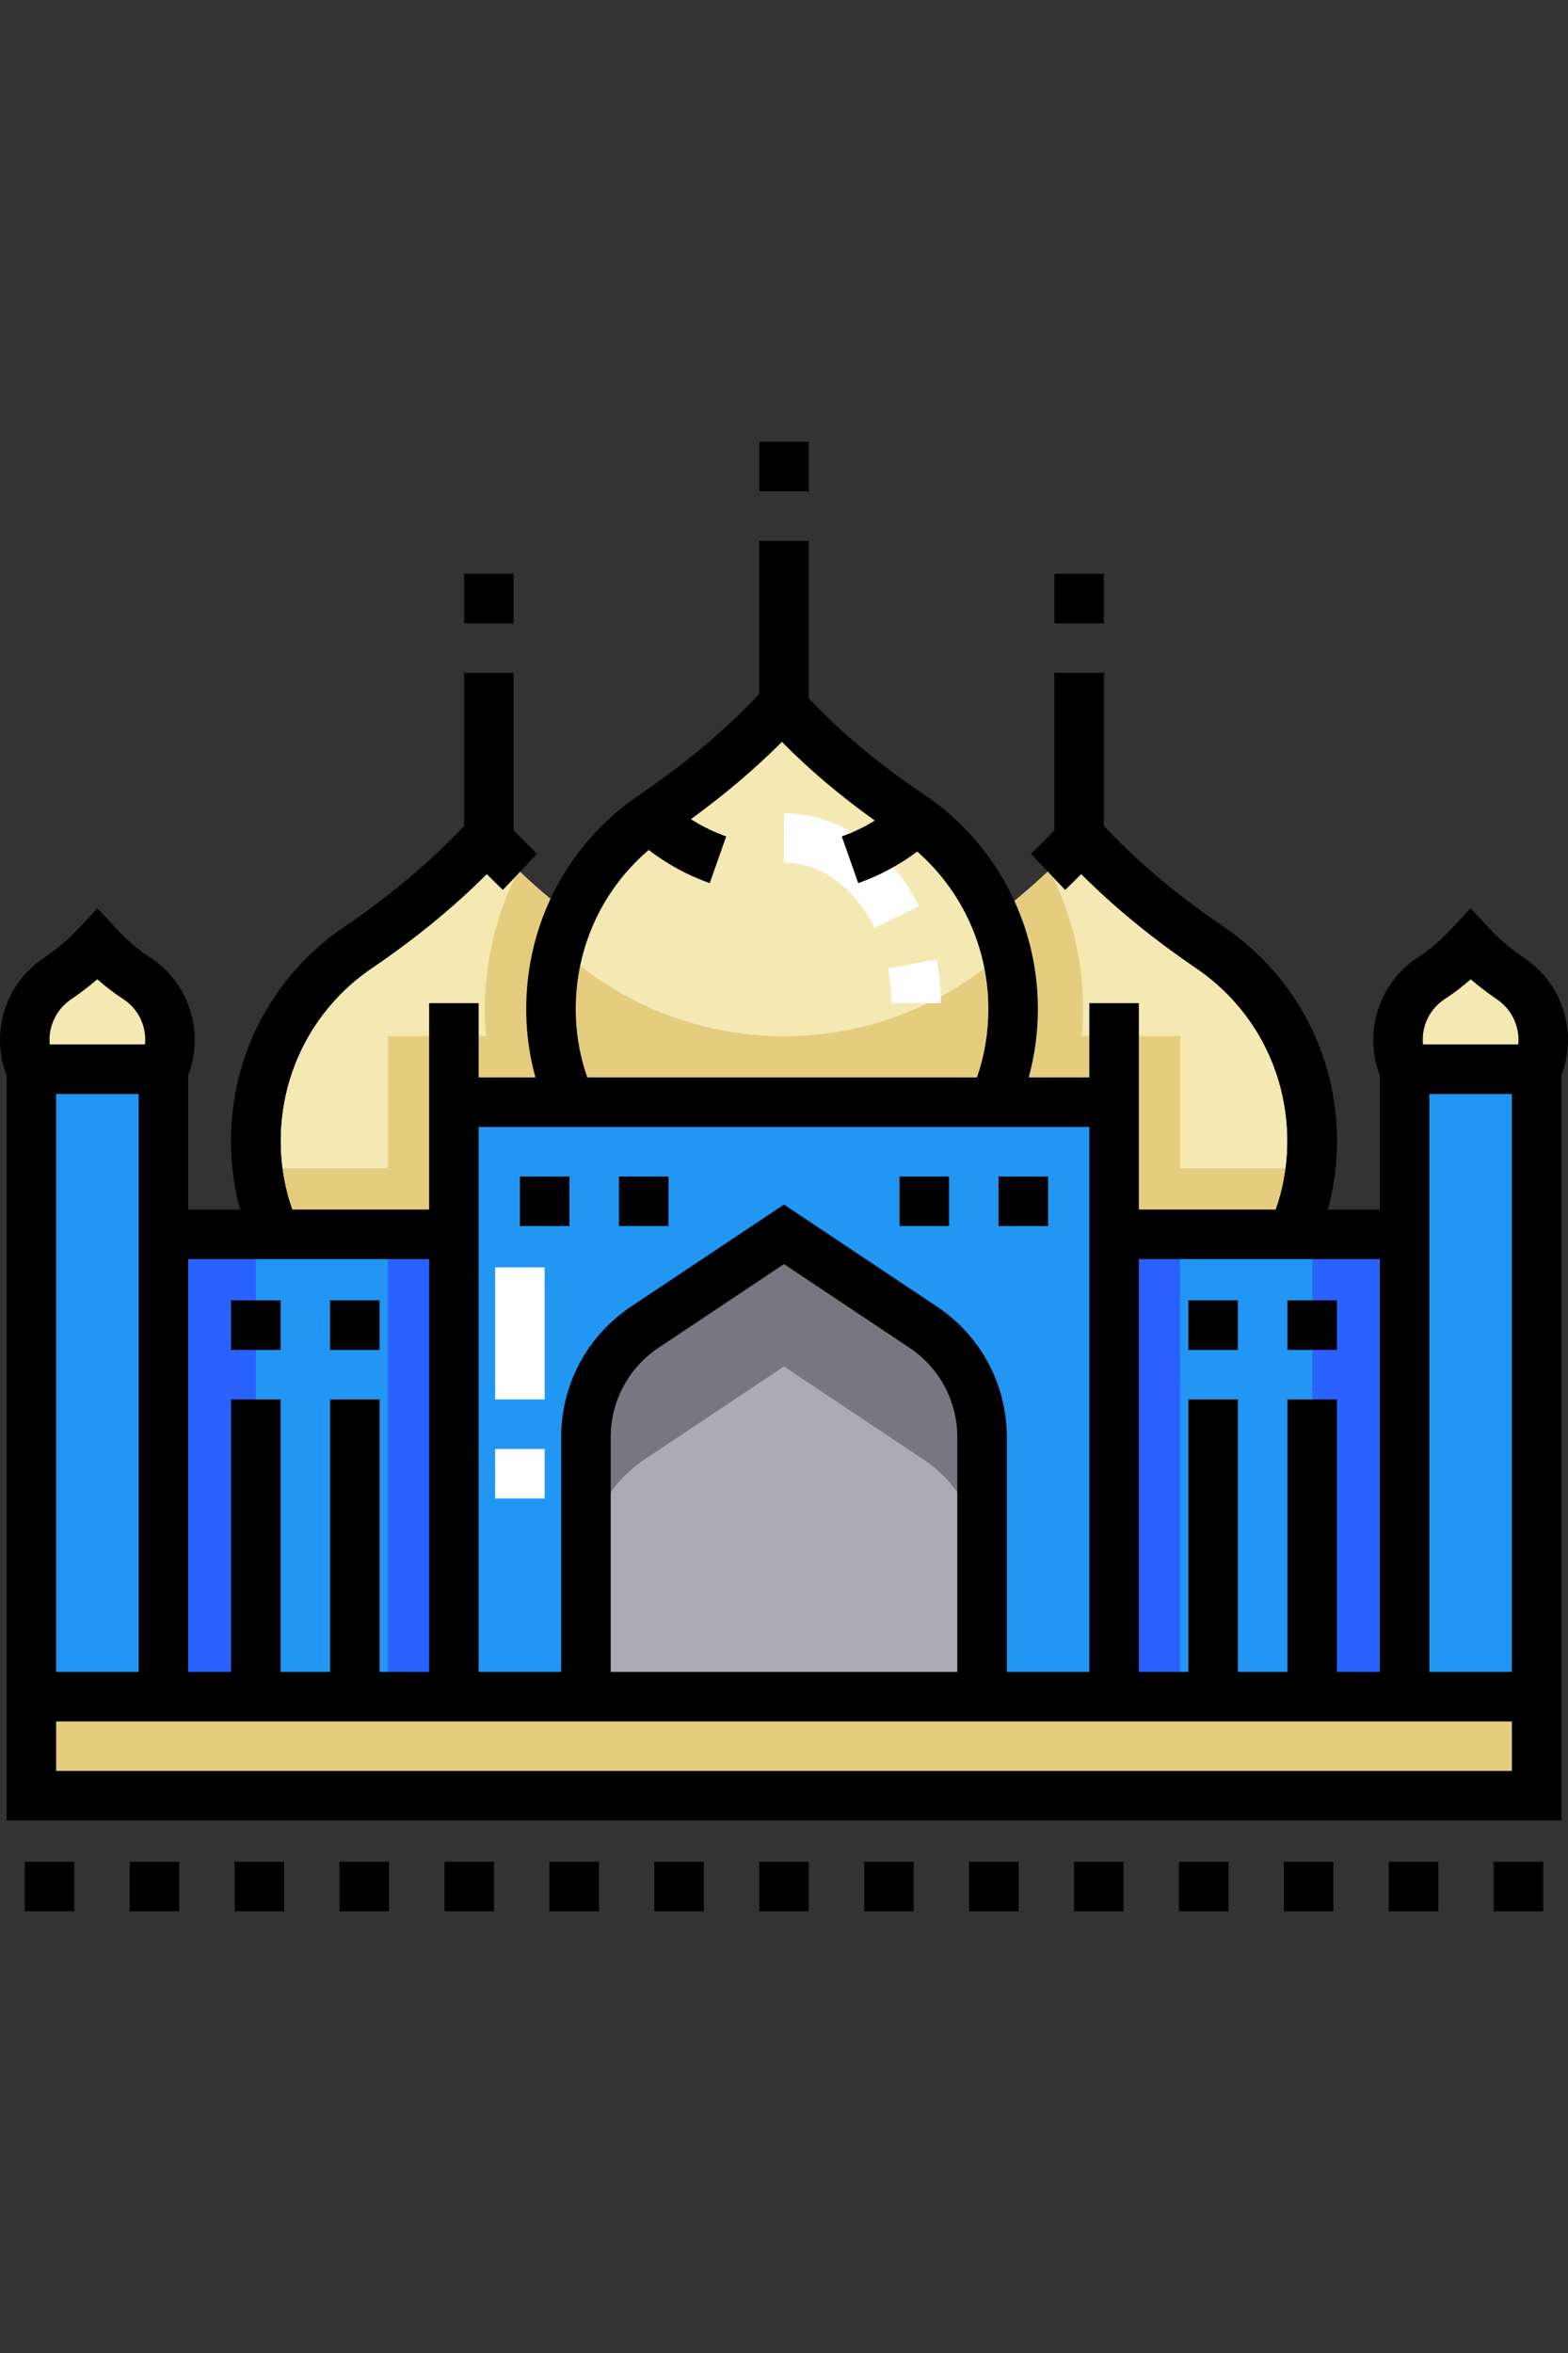 <?xml version="1.0" encoding="utf-8"?>
<!-- Generator: Adobe Illustrator 16.0.0, SVG Export Plug-In . SVG Version: 6.00 Build 0)  -->
<!DOCTYPE svg PUBLIC "-//W3C//DTD SVG 1.1//EN" "http://www.w3.org/Graphics/SVG/1.1/DTD/svg11.dtd">
<svg version="1.1" id="Layer_1" xmlns="http://www.w3.org/2000/svg" xmlns:xlink="http://www.w3.org/1999/xlink" x="0px" y="0px"
	 width="283.46px" height="425.199px" viewBox="0 0 283.46 425.199" enable-background="new 0 0 283.46 425.199"
	 xml:space="preserve">
<rect x="0" y="0" width="283.46" height="425.199" fill="#333333" stroke="none"/>
<path fill="#F4E8B3" d="M49.761,223.043h76.555c2.236-5.16,3.479-10.857,3.479-16.85c0-14.668-7.436-27.584-18.713-35.126
	c-7.989-5.343-15.455-11.428-21.988-18.478l-1.072-1.157l-0.25,0.269c-6.88,7.426-14.722,13.859-23.09,19.555
	c-11.586,7.885-19.04,21.476-18.395,36.776C46.511,213.342,47.735,218.406,49.761,223.043z"/>
<path fill="#E5CD80" d="M125.333,187.238h-0.043c-0.818-1.119-7.659-11.789-14.208-16.171c-6.155-4.116-11.996-8.681-17.344-13.78
	c-4.289,8.266-6.429,17.649-6.019,27.378c0.037,0.861,0.095,1.719,0.171,2.573H70.118v23.87H46.542
	c0.488,4.191,1.587,8.203,3.219,11.936h76.555c2.236-5.16,3.479-10.857,3.479-16.85
	C129.795,199.375,128.186,192.936,125.333,187.238z"/>
<path fill="#F4E8B3" d="M157.177,223.043h76.556c2.235-5.16,3.478-10.857,3.478-16.85c0-14.668-7.436-27.584-18.713-35.126
	c-7.988-5.343-15.455-11.428-21.987-18.478l-1.072-1.157l-0.25,0.269c-6.88,7.426-14.722,13.859-23.091,19.555
	c-11.586,7.885-19.039,21.476-18.394,36.776C153.927,213.342,155.152,218.406,157.177,223.043z"/>
<path fill="#E5CD80" d="M213.341,211.108v-23.87h-17.773c0.077-0.854,0.136-1.712,0.172-2.573c0.41-9.729-1.73-19.112-6.019-27.378
	h-0.082c-5.44,5.128-11.346,9.753-17.542,13.969c-11.586,7.886-19.039,21.476-18.395,36.776c0.224,5.311,1.447,10.373,3.474,15.011
	h76.521c1.631-3.732,2.73-7.744,3.219-11.936L213.341,211.108L213.341,211.108z"/>
<path fill="#F4E8B3" d="M103.119,199.173h76.555c2.236-5.161,3.479-10.858,3.479-16.85c0-14.668-7.436-27.584-18.713-35.126
	c-7.988-5.344-15.455-11.429-21.988-18.479l-1.072-1.157l-0.25,0.27c-6.88,7.425-14.722,13.859-23.09,19.554
	c-11.586,7.886-19.04,21.476-18.395,36.776C99.869,189.472,101.092,194.535,103.119,199.173z"/>
<path fill="#E5CD80" d="M141.73,187.238c-15.711,0-30.001-6.074-40.657-15.998c-1.104,4.094-1.617,8.434-1.428,12.923
	c0.224,5.311,1.447,10.373,3.474,15.011h76.555c2.236-5.161,3.479-10.858,3.479-16.85c0-3.647-0.461-7.188-1.325-10.563
	C171.232,181.377,157.166,187.238,141.73,187.238z"/>
<polygon fill="#2196F3" points="253.92,193.205 253.92,223.043 201.406,223.043 201.406,199.173 82.055,199.173 82.055,223.043 
	29.54,223.043 29.54,193.205 5.669,193.205 5.669,306.589 29.54,306.589 82.055,306.589 201.406,306.589 253.92,306.589 
	277.791,306.589 277.791,193.205 "/>
<path fill="#ACABB1" d="M177.536,306.589h-71.611v-46.901c0-7.98,3.989-15.434,10.629-19.861l25.176-16.783l25.176,16.784
	c6.641,4.427,10.629,11.88,10.629,19.861L177.536,306.589L177.536,306.589z"/>
<path fill="#F4E8B3" d="M253.832,193.205h24.061c0.703-1.622,1.093-3.413,1.093-5.296c0-4.563-2.288-8.584-5.771-10.965
	c-2.561-1.75-4.988-3.688-7.096-5.963l-0.262-0.282l-0.265,0.285c-2.045,2.206-4.346,4.162-6.864,5.807
	c-3.76,2.456-6.195,6.797-5.988,11.697C252.809,190.156,253.194,191.748,253.832,193.205z"/>
<path d="M45.661,224.835c-2.308-5.283-3.602-10.873-3.844-16.614c-0.688-16.324,6.918-31.525,20.348-40.666
	c8.774-5.971,16.077-12.151,22.325-18.896l3.532-3.813l4.356,4.7c1.483,1.601,3.061,3.195,4.69,4.74l-6.159,6.497
	c-0.99-0.939-1.963-1.895-2.911-2.86c-6.001,6.019-12.843,11.619-20.798,17.033c-10.853,7.385-16.999,19.68-16.441,32.888
	c0.196,4.632,1.24,9.142,3.103,13.407L45.661,224.835z"/>
<path d="M237.799,224.835l-8.202-3.584c1.863-4.266,2.908-8.776,3.103-13.408c0.558-13.207-5.59-25.502-16.441-32.887
	c-7.955-5.414-14.796-11.015-20.798-17.033c-0.947,0.966-1.921,1.922-2.91,2.86l-6.158-6.497c1.629-1.545,3.207-3.14,4.689-4.739
	l4.356-4.701l3.532,3.813c6.248,6.743,13.551,12.925,22.324,18.896c13.43,9.141,21.037,24.342,20.349,40.665
	C241.401,213.962,240.108,219.552,237.799,224.835z"/>
<path fill="#787680" d="M166.906,239.827l-25.176-16.784l-25.176,16.784c-6.641,4.427-10.629,11.88-10.629,19.861v23.87
	c0-7.98,3.989-15.434,10.629-19.861l25.176-16.784l25.176,16.784c6.641,4.428,10.629,11.881,10.629,19.861v-23.87
	C177.536,251.707,173.546,244.254,166.906,239.827z"/>
<path fill="#F4E8B3" d="M29.629,193.205H5.569c-0.703-1.622-1.093-3.413-1.093-5.296c0-4.563,2.289-8.584,5.771-10.965
	c2.561-1.75,4.988-3.688,7.097-5.963l0.261-0.282l0.265,0.285c2.044,2.206,4.345,4.162,6.864,5.807
	c3.76,2.456,6.195,6.797,5.989,11.697C30.651,190.156,30.266,191.748,29.629,193.205z"/>
<g>
	<rect x="29.54" y="223.043" fill="#2962FF" width="16.709" height="83.546"/>
	<rect x="237.21" y="223.043" fill="#2962FF" width="16.71" height="83.546"/>
	<rect x="70.119" y="223.043" fill="#2962FF" width="11.936" height="83.546"/>
	<rect x="201.406" y="223.043" fill="#2962FF" width="11.936" height="83.546"/>
</g>
<g>
	<path fill="#FFFFFF" d="M98.465,270.784h-8.951v-8.951h8.951V270.784z M98.465,252.881h-8.951v-23.87h8.951V252.881z"/>
	<path fill="#FFFFFF" d="M170.076,181.271h-8.951c0-2.106-0.199-4.2-0.593-6.222l8.787-1.71
		C169.822,175.923,170.076,178.591,170.076,181.271z M158.087,167.691c-3.609-7.378-9.725-11.782-16.357-11.782v-8.951
		c9.98,0,19.328,6.438,24.398,16.8L158.087,167.691z"/>
</g>
<rect x="5.669" y="306.589" fill="#E5CD80" width="272.121" height="17.903"/>
<path d="M283.46,187.909c0-5.874-2.887-11.354-7.722-14.66c-2.604-1.779-4.677-3.517-6.339-5.311l-3.545-3.824l-3.547,3.828
	c-1.813,1.957-3.841,3.673-6.028,5.103c-5.205,3.4-8.275,9.39-8.013,15.631c0.082,1.936,0.479,3.824,1.178,5.628v24.264h-9.427
	c0.929-3.369,1.478-6.828,1.625-10.347c0.688-16.323-6.919-31.525-20.349-40.665c-8.5-5.785-15.615-11.768-21.732-18.267v-27.694
	h-8.951v28.453c-1.346,1.432-2.76,2.855-4.22,4.239l6.157,6.496c0.99-0.938,1.964-1.895,2.912-2.859
	c6.001,6.019,12.842,11.618,20.797,17.032c10.853,7.386,16.999,19.681,16.441,32.888c-0.154,3.672-0.852,7.266-2.059,10.725h-24.76
	v-19.396v-4.476V181.27h-8.951v13.428h-10.961c1.096-4.008,1.66-8.146,1.66-12.374c0-15.655-7.738-30.178-20.701-38.847
	c-8.102-5.418-14.881-11.088-20.722-17.307V97.724h-8.951v27.694c-6.117,6.499-13.233,12.482-21.733,18.267
	c-13.43,9.14-21.036,24.342-20.348,40.665c0.148,3.518,0.696,6.979,1.625,10.347H86.53V181.27h-8.951v13.428v4.476v19.395H52.82
	c-1.208-3.458-1.904-7.052-2.06-10.724c-0.558-13.208,5.589-25.502,16.441-32.888c7.955-5.414,14.796-11.015,20.798-17.033
	c0.948,0.966,1.921,1.922,2.911,2.86l6.158-6.497c-1.46-1.384-2.873-2.807-4.219-4.238v-28.453h-8.952v27.694
	c-6.118,6.499-13.233,12.481-21.733,18.266c-13.43,9.141-21.037,24.342-20.348,40.666c0.148,3.518,0.696,6.978,1.625,10.347h-9.426
	v-24.265c0.699-1.803,1.096-3.692,1.178-5.627c0.263-6.242-2.807-12.232-8.013-15.631c-2.187-1.429-4.215-3.146-6.028-5.102
	l-3.547-3.829l-3.545,3.825c-1.662,1.793-3.735,3.53-6.339,5.311C2.886,176.555,0,182.035,0,187.909c0,2.214,0.404,4.366,1.194,6.41
	v107.794v8.951v17.903h281.072v-17.903v-8.951V194.32C283.056,192.276,283.46,190.123,283.46,187.909z M261.175,180.538
	c1.643-1.073,3.215-2.272,4.699-3.583c1.433,1.243,3.028,2.464,4.813,3.684c2.393,1.636,3.821,4.354,3.821,7.271
	c0,0.275-0.013,0.549-0.037,0.819H257.24c-0.014-0.143-0.023-0.286-0.029-0.431C257.078,185.149,258.56,182.246,261.175,180.538z
	 M249.445,227.519v74.595h-7.758v-49.232h-8.951v49.232h-8.951v-49.232h-8.951v49.232h-8.951v-74.595H249.445z M104.116,183.974
	c-0.499-11.811,4.367-22.887,13.159-30.38c3.335,2.56,7.024,4.574,11.031,5.988l2.977-8.442c-2.262-0.798-4.396-1.841-6.39-3.115
	c6.136-4.465,11.583-9.078,16.463-13.972c4.909,4.994,10.542,9.758,16.796,14.228c-1.875,1.156-3.869,2.116-5.977,2.859l2.979,8.441
	c3.855-1.36,7.418-3.279,10.655-5.704c8.13,7.109,12.866,17.429,12.866,28.446c0,4.261-0.691,8.41-2.061,12.373h-70.448
	C104.959,191.24,104.271,187.645,104.116,183.974z M86.53,203.649h13.661h82.422h14.318v14.919v83.546h-14.92v-42.426
	c0-9.499-4.719-18.315-12.622-23.585l-27.659-18.438l-27.658,18.439c-7.904,5.27-12.623,14.086-12.623,23.585v42.426H86.53v-83.547
	V203.649z M173.06,302.114H110.4v-42.426c0-6.499,3.229-12.531,8.636-16.137l22.693-15.129l22.693,15.129
	c5.408,3.605,8.637,9.638,8.637,16.137V302.114z M77.578,227.519v74.595h-8.951v-49.232h-8.951v49.232h-8.952v-49.232h-8.951v49.232
	h-7.758v-74.595H77.578z M12.772,180.64c1.785-1.22,3.38-2.441,4.813-3.685c1.485,1.311,3.056,2.51,4.699,3.583
	c2.615,1.708,4.098,4.609,3.965,7.761c-0.006,0.144-0.016,0.288-0.029,0.43H8.988c-0.025-0.271-0.037-0.544-0.037-0.819
	C8.951,184.992,10.38,182.276,12.772,180.64z M10.145,197.681h14.919v20.887v83.546H10.145V197.681z M273.316,320.017H10.145v-8.951
	h14.919h8.952h43.563h8.951h14.919h80.563h14.918h8.951h43.563h8.951h14.919v8.951H273.316z M258.396,302.114v-83.546v-20.887
	h14.918v104.434L258.396,302.114L258.396,302.114z"/>
<rect x="137.254" y="79.822" width="8.951" height="8.951"/>
<rect x="83.898" y="103.692" width="8.951" height="8.951"/>
<rect x="190.611" y="103.692" width="8.951" height="8.951"/>
<rect x="270.033" y="336.427" width="8.951" height="8.951"/>
<rect x="251.062" y="336.427" width="8.951" height="8.951"/>
<rect x="232.097" y="336.427" width="8.951" height="8.951"/>
<rect x="213.126" y="336.427" width="8.951" height="8.951"/>
<rect x="194.162" y="336.427" width="8.951" height="8.951"/>
<rect x="175.191" y="336.427" width="8.951" height="8.951"/>
<rect x="156.225" y="336.427" width="8.951" height="8.951"/>
<rect x="137.254" y="336.427" width="8.951" height="8.951"/>
<rect x="118.284" y="336.427" width="8.951" height="8.951"/>
<rect x="99.318" y="336.427" width="8.951" height="8.951"/>
<rect x="80.348" y="336.427" width="8.951" height="8.951"/>
<rect x="61.382" y="336.427" width="8.951" height="8.951"/>
<rect x="42.412" y="336.427" width="8.951" height="8.951"/>
<rect x="23.446" y="336.427" width="8.951" height="8.951"/>
<rect x="4.476" y="336.427" width="8.951" height="8.951"/>
<rect x="111.892" y="212.6" width="8.951" height="8.951"/>
<rect x="93.989" y="212.6" width="8.951" height="8.951"/>
<rect x="180.519" y="212.6" width="8.951" height="8.951"/>
<rect x="162.617" y="212.6" width="8.951" height="8.951"/>
<rect x="232.736" y="234.979" width="8.951" height="8.951"/>
<rect x="214.833" y="234.979" width="8.951" height="8.951"/>
<rect x="59.675" y="234.979" width="8.951" height="8.951"/>
<rect x="41.773" y="234.979" width="8.951" height="8.951"/>
</svg>
